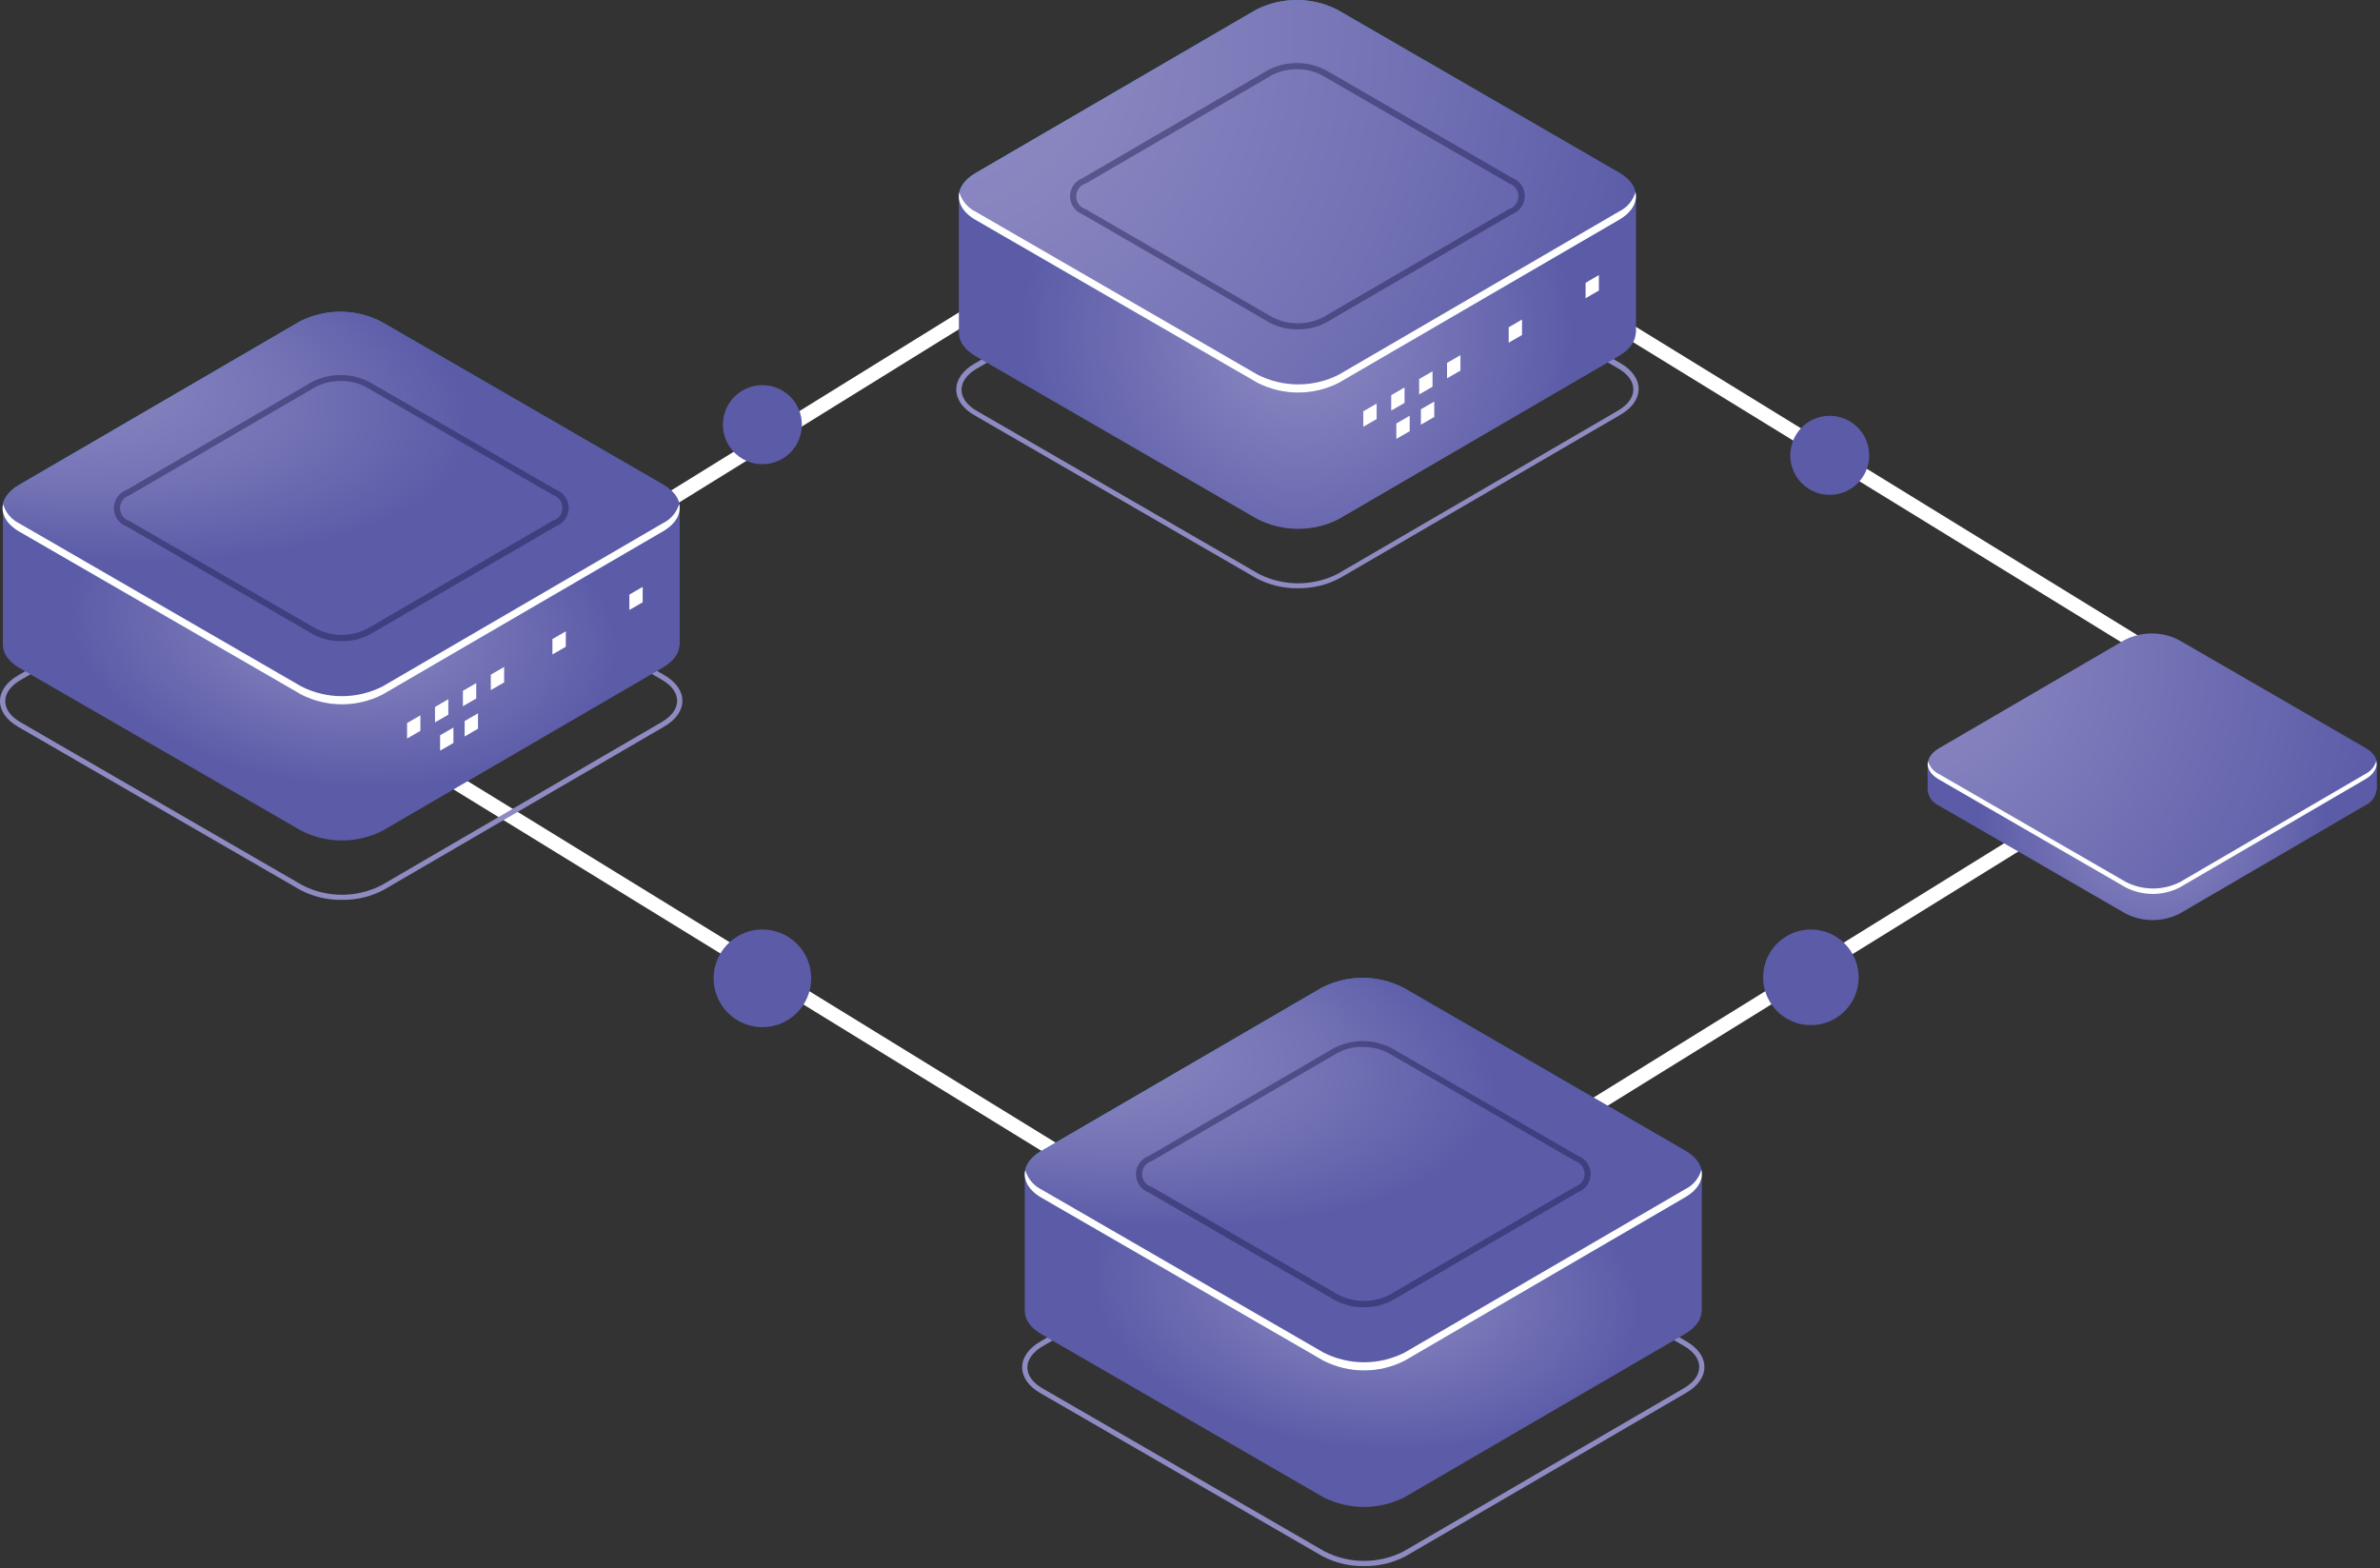 <svg width="607" height="400" viewBox="0 0 607 400" fill="none" xmlns="http://www.w3.org/2000/svg">
<rect x="0" y="0" width="607" height="400" fill="#333333" stroke="none"/>
<path d="M331.084 150.012C327.36 150.084 323.68 149.203 320.393 147.451L248.505 105.893C245.528 104.172 243.891 101.828 243.891 99.335C243.891 96.841 245.528 94.484 248.505 92.763L320.014 51.123C325.914 47.722 335.509 47.722 341.396 51.123L413.296 92.627C416.274 94.362 417.911 96.692 417.911 99.199C417.911 101.706 416.274 104.036 413.296 105.771L341.788 147.396C338.502 149.169 334.816 150.07 331.084 150.012V150.012ZM330.705 49.891C327.217 49.822 323.769 50.647 320.69 52.289L249.182 93.982C246.624 95.446 245.23 97.37 245.23 99.402C245.23 101.435 246.584 103.332 249.182 104.822L321.069 146.38C324.177 147.95 327.609 148.768 331.09 148.768C334.571 148.768 338.004 147.95 341.112 146.38L412.62 104.741C415.178 103.264 416.572 101.353 416.572 99.321C416.572 97.288 415.218 95.391 412.62 93.901L340.746 52.289C337.659 50.643 334.202 49.818 330.705 49.891V49.891Z" fill="#8E8BC3"/>
<path d="M328.635 322.097C318.458 322.097 308.335 319.726 300.513 314.956L111.484 198.751C103.649 193.941 99.305 187.41 99.305 180.391C99.305 173.372 103.622 166.841 111.484 162.03L299.593 45.609C315.102 36.124 340.314 36.124 355.822 45.609L544.851 161.814C552.7 166.637 557.031 173.155 557.031 180.174C557.031 187.193 552.714 193.724 544.851 198.534L356.756 314.956C349.002 319.726 338.811 322.097 328.635 322.097ZM327.647 42.153C318.092 42.153 308.552 44.376 301.284 48.847L113.257 165.269C106.491 169.334 102.85 174.754 102.85 180.391C102.85 186.028 106.545 191.38 113.244 195.513L302.272 311.718C316.82 320.647 340.462 320.647 355.051 311.718L543.078 195.296C549.845 191.231 553.485 185.811 553.485 180.174C553.485 174.537 549.791 169.185 543.078 165.052L353.995 48.847C346.728 44.376 337.187 42.153 327.647 42.153V42.153Z" fill="white"/>
<path d="M417.249 84.795V50.283L373.673 56.042L341.072 37.194C337.861 35.565 334.312 34.715 330.712 34.715C327.113 34.715 323.564 35.565 320.353 37.194L315.278 40.419L244.555 49.904V85.039C244.636 87.153 246.043 89.24 248.818 90.839L320.705 132.397C323.916 134.026 327.465 134.876 331.064 134.876C334.664 134.876 338.213 134.026 341.424 132.397L412.932 90.757C415.639 89.159 417.087 87.085 417.181 84.985L417.249 84.795Z" fill="url(#paint0_radial_219_2)"/>
<path d="M412.959 44.037L341.071 2.479C337.861 0.849 334.312 0 330.712 0C327.112 0 323.563 0.849 320.352 2.479L248.844 44.118C243.12 47.424 243.12 52.777 248.844 56.083L320.731 97.641C323.942 99.27 327.491 100.12 331.091 100.12C334.69 100.12 338.24 99.27 341.45 97.641L412.959 56.042C418.669 52.709 418.669 47.343 412.959 44.037Z" fill="url(#paint1_radial_219_2)"/>
<path d="M412.959 44.037L341.071 2.479C337.861 0.849 334.312 0 330.712 0C327.112 0 323.563 0.849 320.352 2.479L248.844 44.118C243.12 47.424 243.12 52.777 248.844 56.083L320.731 97.641C323.942 99.27 327.491 100.12 331.091 100.12C334.69 100.12 338.24 99.27 341.45 97.641L412.959 56.042C418.669 52.709 418.669 47.343 412.959 44.037Z" fill="url(#paint2_radial_219_2)"/>
<path opacity="0.4" d="M331.018 83.996C328.496 84.051 326.002 83.454 323.778 82.261L276.142 54.687C275.194 54.337 274.376 53.705 273.798 52.875C273.22 52.045 272.91 51.058 272.91 50.046C272.91 49.035 273.22 48.047 273.798 47.217C274.376 46.388 275.194 45.755 276.142 45.405L323.508 17.818C325.755 16.675 328.241 16.079 330.761 16.079C333.282 16.079 335.767 16.675 338.015 17.818L385.651 45.351C386.599 45.701 387.417 46.333 387.995 47.163C388.573 47.993 388.883 48.98 388.883 49.992C388.883 51.004 388.573 51.991 387.995 52.821C387.417 53.651 386.599 54.283 385.651 54.633L338.286 82.221C336.054 83.422 333.552 84.033 331.018 83.996ZM330.775 17.669C328.523 17.624 326.296 18.156 324.306 19.213L276.941 46.788C276.228 46.994 275.602 47.427 275.156 48.021C274.711 48.615 274.47 49.337 274.47 50.08C274.47 50.823 274.711 51.546 275.156 52.139C275.602 52.733 276.228 53.166 276.941 53.373L324.509 80.906C326.515 81.929 328.734 82.461 330.985 82.461C333.235 82.461 335.454 81.929 337.46 80.906L384.826 53.332C385.531 53.117 386.148 52.681 386.587 52.089C387.026 51.496 387.262 50.777 387.262 50.039C387.262 49.302 387.026 48.583 386.587 47.99C386.148 47.398 385.531 46.962 384.826 46.747L337.189 19.213C335.216 18.165 333.009 17.634 330.775 17.669Z" fill="#161341"/>
<path d="M412.959 53.915L341.451 95.554C338.24 97.184 334.691 98.033 331.091 98.033C327.492 98.033 323.943 97.184 320.732 95.554L248.845 53.996C247.843 53.51 246.954 52.819 246.235 51.967C245.517 51.115 244.986 50.121 244.676 49.05C244.149 51.557 245.516 54.172 248.845 56.083L320.732 97.641C323.943 99.27 327.492 100.12 331.091 100.12C334.691 100.12 338.24 99.27 341.451 97.641L412.959 56.042C416.275 54.118 417.655 51.503 417.114 49.01C416.803 50.073 416.273 51.06 415.558 51.905C414.842 52.75 413.956 53.435 412.959 53.915V53.915Z" fill="white"/>
<path d="M351.1 106.868L347.703 108.833V104.89L351.1 102.925V106.868Z" fill="white"/>
<path d="M358.217 102.749L354.82 104.714V100.784L358.217 98.806V102.749Z" fill="white"/>
<path d="M365.352 98.63L361.941 100.595V96.665L365.352 94.7V98.63Z" fill="white"/>
<path d="M359.531 109.971L356.121 111.936V107.993L359.531 106.028V109.971Z" fill="white"/>
<path d="M365.797 106.34L362.387 108.305V104.375L365.797 102.41V106.34Z" fill="white"/>
<path d="M388.178 85.432L384.781 87.397V83.467L388.178 81.489V85.432Z" fill="white"/>
<path d="M407.787 74.091L404.391 76.056V72.126L407.787 70.148V74.091Z" fill="white"/>
<path d="M372.469 94.511L369.059 96.475V92.546L372.469 90.581V94.511Z" fill="white"/>
<path d="M87.207 229.483C83.483 229.555 79.803 228.674 76.516 226.922L4.628 185.364C1.651 183.643 0 181.299 0 178.805C0 176.312 1.651 173.955 4.628 172.234L76.137 130.608C79.45 128.925 83.112 128.048 86.828 128.048C90.543 128.048 94.206 128.925 97.519 130.608L169.406 172.166C172.397 173.887 174.034 176.231 174.034 178.724C174.034 181.217 172.397 183.575 169.406 185.296L97.898 226.922C94.61 228.674 90.93 229.555 87.207 229.483V229.483ZM86.828 129.361C83.34 129.292 79.892 130.118 76.813 131.76L5.305 173.399C2.747 174.876 1.34 176.786 1.34 178.819C1.34 180.852 2.693 182.749 5.305 184.239L77.179 225.797C80.287 227.373 83.722 228.195 87.207 228.195C90.691 228.195 94.126 227.373 97.234 225.797L168.743 184.158C171.287 182.681 172.694 180.77 172.694 178.738C172.694 176.705 171.341 174.808 168.743 173.318L96.856 131.76C93.768 130.132 90.316 129.321 86.828 129.402V129.361Z" fill="#8E8BC3"/>
<path d="M173.357 164.307V129.795L129.808 135.608L97.153 116.76C93.945 115.129 90.398 114.279 86.8 114.279C83.203 114.279 79.656 115.129 76.448 116.76L71.44 119.998L0.73 129.483V164.578C0.812 166.692 2.206 168.778 4.993 170.377L76.853 211.867C80.061 213.498 83.609 214.348 87.206 214.348C90.804 214.348 94.351 213.498 97.559 211.867L169.067 170.242C171.842 168.643 173.235 166.556 173.33 164.456L173.357 164.307Z" fill="url(#paint3_radial_219_2)"/>
<path d="M169.066 123.548L97.152 81.99C93.944 80.36 90.397 79.51 86.799 79.51C83.201 79.51 79.654 80.36 76.446 81.99L4.938 123.63C-0.787 126.936 -0.787 132.288 4.938 135.594L76.852 177.152C80.06 178.783 83.607 179.633 87.205 179.633C90.803 179.633 94.35 178.783 97.558 177.152L169.066 135.527C174.79 132.22 174.79 126.855 169.066 123.548Z" fill="url(#paint4_radial_219_2)"/>
<path d="M169.066 123.548L97.152 81.99C93.944 80.36 90.397 79.51 86.799 79.51C83.201 79.51 79.654 80.36 76.446 81.99L4.938 123.63C-0.787 126.936 -0.787 132.288 4.938 135.594L76.852 177.152C80.06 178.783 83.607 179.633 87.205 179.633C90.803 179.633 94.35 178.783 97.558 177.152L169.066 135.527C174.79 132.22 174.79 126.855 169.066 123.548Z" fill="url(#paint5_radial_219_2)"/>
<path opacity="0.4" d="M87.14 163.507C84.613 163.561 82.115 162.964 79.886 161.773L32.263 134.239C31.315 133.89 30.497 133.257 29.919 132.427C29.341 131.598 29.031 130.61 29.031 129.598C29.031 128.587 29.341 127.599 29.919 126.77C30.497 125.94 31.315 125.307 32.263 124.958L79.629 97.37C81.876 96.234 84.358 95.642 86.876 95.642C89.393 95.642 91.875 96.234 94.123 97.37L141.813 124.903C142.76 125.256 143.576 125.891 144.152 126.721C144.729 127.552 145.038 128.54 145.038 129.551C145.038 130.563 144.729 131.55 144.152 132.381C143.576 133.211 142.76 133.846 141.813 134.199L94.447 161.732C92.206 162.946 89.688 163.558 87.14 163.507ZM86.896 97.18C84.639 97.134 82.408 97.666 80.414 98.725L33.048 126.313C32.343 126.527 31.726 126.963 31.287 127.556C30.848 128.149 30.611 128.867 30.611 129.605C30.611 130.343 30.848 131.061 31.287 131.654C31.726 132.247 32.343 132.683 33.048 132.898L80.671 160.377C82.676 161.393 84.892 161.922 87.14 161.922C89.387 161.922 91.603 161.393 93.608 160.377L140.974 132.79C141.686 132.583 142.312 132.15 142.758 131.556C143.204 130.962 143.445 130.24 143.445 129.497C143.445 128.754 143.204 128.031 142.758 127.438C142.312 126.844 141.686 126.411 140.974 126.204L93.365 98.725C91.375 97.668 89.148 97.136 86.896 97.18V97.18Z" fill="#161341"/>
<path d="M169.067 133.426L97.559 175.066C94.351 176.696 90.804 177.546 87.206 177.546C83.608 177.546 80.061 176.696 76.853 175.066L4.966 133.508C3.961 133.026 3.07 132.336 2.351 131.483C1.632 130.631 1.103 129.635 0.798 128.562C0.257 131.069 1.637 133.684 4.966 135.594L76.853 177.152C80.061 178.783 83.608 179.633 87.206 179.633C90.804 179.633 94.351 178.783 97.559 177.152L169.067 135.527C172.396 133.603 173.776 130.987 173.235 128.494C172.925 129.563 172.394 130.555 171.676 131.405C170.958 132.255 170.069 132.943 169.067 133.426V133.426Z" fill="white"/>
<path d="M347.892 399.4C344.169 399.473 340.489 398.591 337.201 396.839L265.314 355.281C262.337 353.56 260.699 351.216 260.699 348.709C260.699 346.202 262.337 343.872 265.314 342.151L336.822 300.512C340.137 298.835 343.799 297.961 347.513 297.961C351.227 297.961 354.889 298.835 358.204 300.512L430.064 342.07C433.055 343.791 434.693 346.135 434.693 348.641C434.693 351.148 433.055 353.479 430.064 355.2L358.57 396.839C355.286 398.587 351.611 399.468 347.892 399.4V399.4ZM347.513 299.279C344.025 299.21 340.578 300.035 337.499 301.677L265.991 343.303C263.433 344.78 262.026 346.704 262.026 348.723C262.026 350.742 263.379 352.666 265.991 354.143L337.878 395.687C340.983 397.264 344.417 398.086 347.899 398.086C351.381 398.086 354.815 397.264 357.92 395.687L429.428 354.061C431.986 352.584 433.38 350.66 433.38 348.641C433.38 346.622 432.027 344.712 429.428 343.221L357.541 301.663C354.457 300.025 351.004 299.204 347.513 299.279Z" fill="#8E8BC3"/>
<path d="M434.044 334.17V299.672L390.481 305.485L357.867 286.636C354.659 285.006 351.112 284.156 347.514 284.156C343.916 284.156 340.369 285.006 337.161 286.636L332.073 289.861L261.363 299.346V334.482C261.444 336.582 262.852 338.682 265.626 340.281L337.513 381.839C340.721 383.47 344.268 384.319 347.866 384.319C351.464 384.319 355.011 383.47 358.219 381.839L429.727 340.2C432.501 338.601 433.895 336.528 433.99 334.427L434.044 334.17Z" fill="url(#paint6_radial_219_2)"/>
<path d="M429.754 293.425L357.866 251.867C354.658 250.237 351.111 249.387 347.514 249.387C343.916 249.387 340.369 250.237 337.161 251.867L265.653 293.493C259.928 296.799 259.928 302.165 265.653 305.471L337.54 347.029C340.748 348.66 344.295 349.509 347.893 349.509C351.49 349.509 355.037 348.66 358.245 347.029L429.754 305.363C435.478 302.084 435.478 296.731 429.754 293.425Z" fill="url(#paint7_radial_219_2)"/>
<path d="M429.754 293.425L357.866 251.867C354.658 250.237 351.111 249.387 347.514 249.387C343.916 249.387 340.369 250.237 337.161 251.867L265.653 293.493C259.928 296.799 259.928 302.165 265.653 305.471L337.54 347.029C340.748 348.66 344.295 349.509 347.893 349.509C351.49 349.509 355.037 348.66 358.245 347.029L429.754 305.363C435.478 302.084 435.478 296.731 429.754 293.425Z" fill="url(#paint8_radial_219_2)"/>
<path opacity="0.4" d="M347.823 333.384C345.297 333.431 342.801 332.835 340.57 331.65L292.947 304.116C291.999 303.766 291.181 303.134 290.603 302.304C290.025 301.474 289.715 300.487 289.715 299.475C289.715 298.463 290.025 297.476 290.603 296.646C291.181 295.816 291.999 295.184 292.947 294.834L340.312 267.246C342.56 266.104 345.045 265.508 347.566 265.508C350.087 265.508 352.572 266.104 354.82 267.246L402.442 294.78C403.39 295.13 404.209 295.762 404.787 296.592C405.365 297.422 405.674 298.409 405.674 299.421C405.674 300.433 405.365 301.42 404.787 302.25C404.209 303.08 403.39 303.712 402.442 304.062L355.077 331.65C352.845 332.835 350.349 333.431 347.823 333.384V333.384ZM347.58 266.989C345.325 266.941 343.097 267.478 341.111 268.547L293.745 296.121C293.033 296.328 292.407 296.761 291.961 297.355C291.516 297.949 291.275 298.671 291.275 299.414C291.275 300.157 291.516 300.879 291.961 301.473C292.407 302.067 293.033 302.5 293.745 302.707L341.381 330.24C343.389 331.256 345.607 331.785 347.857 331.785C350.107 331.785 352.325 331.256 354.333 330.24L401.698 302.666C402.403 302.451 403.02 302.015 403.459 301.423C403.898 300.83 404.135 300.111 404.135 299.373C404.135 298.636 403.898 297.917 403.459 297.324C403.02 296.732 402.403 296.296 401.698 296.081L354.062 268.547C352.066 267.496 349.834 266.978 347.58 267.043V266.989Z" fill="#161341"/>
<path d="M429.754 303.303L358.246 344.942C355.038 346.573 351.491 347.423 347.894 347.423C344.296 347.423 340.749 346.573 337.541 344.942L265.654 303.384C264.654 302.895 263.767 302.202 263.049 301.351C262.332 300.499 261.799 299.508 261.485 298.439C260.944 300.945 262.324 303.547 265.654 305.471L337.541 347.029C340.749 348.66 344.296 349.509 347.894 349.509C351.491 349.509 355.038 348.66 358.246 347.029L429.754 305.363C433.084 303.452 434.464 300.837 433.923 298.33C433.621 299.408 433.093 300.409 432.374 301.267C431.656 302.124 430.762 302.818 429.754 303.303V303.303Z" fill="white"/>
<path d="M107.221 186.38L103.824 188.345V184.402L107.221 182.437V186.38Z" fill="white"/>
<path d="M114.342 182.261L110.945 184.225V180.296L114.342 178.318V182.261Z" fill="white"/>
<path d="M121.459 178.141L118.062 180.106V176.177L121.459 174.212V178.141Z" fill="white"/>
<path d="M115.639 189.483L112.242 191.448V187.518L115.639 185.553V189.483Z" fill="white"/>
<path d="M121.905 185.851L118.508 187.83V183.887L121.905 181.922V185.851Z" fill="white"/>
<path d="M144.301 164.944L140.891 166.908V162.979L144.301 161.014V164.944Z" fill="white"/>
<path d="M163.912 153.602L160.516 155.567V151.638L163.912 149.673V153.602Z" fill="white"/>
<path d="M128.576 174.022L125.18 176.001V172.057L128.576 170.093V174.022Z" fill="white"/>
<path d="M606.209 201.407V194.916L577.316 198.778L555.663 186.271C553.533 185.189 551.177 184.626 548.788 184.626C546.399 184.626 544.044 185.189 541.914 186.271L538.544 188.412L491.625 194.673V201.583C491.727 202.413 492.041 203.204 492.536 203.878C493.032 204.552 493.692 205.087 494.453 205.431L542.144 233.006C544.274 234.088 546.629 234.651 549.018 234.651C551.407 234.651 553.763 234.088 555.893 233.006L603.259 205.377C604.019 205.035 604.679 204.502 605.174 203.83C605.669 203.159 605.984 202.371 606.087 201.542V201.542L606.209 201.407Z" fill="url(#paint9_radial_219_2)"/>
<path d="M603.352 190.77L555.662 163.196C553.532 162.114 551.176 161.55 548.788 161.55C546.399 161.55 544.043 162.114 541.913 163.196L494.547 190.824C490.745 193.019 490.745 196.569 494.547 198.765L542.238 226.339C544.368 227.421 546.723 227.985 549.112 227.985C551.501 227.985 553.857 227.421 555.987 226.339L603.352 198.71C607.155 196.515 607.155 192.965 603.352 190.77Z" fill="url(#paint10_radial_219_2)"/>
<path d="M603.353 197.328L555.987 224.957C553.855 226.032 551.5 226.593 549.113 226.593C546.725 226.593 544.37 226.032 542.238 224.957L494.48 197.382C493.814 197.06 493.224 196.602 492.746 196.037C492.268 195.472 491.914 194.814 491.706 194.103C491.354 195.756 492.274 197.491 494.48 198.765L542.17 226.339C544.301 227.421 546.656 227.985 549.045 227.985C551.434 227.985 553.789 227.421 555.92 226.339L603.285 198.71C605.491 197.437 606.411 195.702 606.059 194.049C605.859 194.753 605.515 195.408 605.049 195.973C604.583 196.537 604.006 196.999 603.353 197.328Z" fill="white"/>
<path d="M206.879 249.252C206.93 251.719 206.247 254.146 204.918 256.224C203.588 258.303 201.672 259.939 199.413 260.924C197.153 261.91 194.652 262.202 192.227 261.762C189.801 261.321 187.561 260.17 185.791 258.452C184.021 256.735 182.8 254.53 182.284 252.117C181.767 249.704 181.979 247.191 182.891 244.899C183.804 242.606 185.376 240.637 187.409 239.241C189.441 237.844 191.842 237.084 194.307 237.057C197.589 237.006 200.756 238.262 203.114 240.549C205.471 242.836 206.825 245.966 206.879 249.252V249.252Z" fill="#5B5BA8"/>
<path d="M204.511 108.196C204.533 110.19 203.963 112.145 202.875 113.815C201.786 115.484 200.228 116.793 198.396 117.576C196.565 118.359 194.543 118.58 192.585 118.212C190.628 117.844 188.824 116.903 187.401 115.509C185.978 114.114 185 112.328 184.59 110.377C184.181 108.426 184.358 106.397 185.1 104.547C185.843 102.697 187.116 101.108 188.76 99.983C190.403 98.857 192.343 98.245 194.335 98.223C195.657 98.209 196.969 98.456 198.196 98.949C199.423 99.442 200.541 100.173 201.486 101.099C202.431 102.025 203.185 103.129 203.704 104.346C204.223 105.564 204.497 106.872 204.511 108.196Z" fill="#5B5BA8"/>
<path d="M474.031 249.252C474.031 251.656 473.321 254.006 471.991 256.007C470.661 258.008 468.77 259.571 466.555 260.499C464.341 261.428 461.902 261.68 459.544 261.225C457.187 260.769 455.017 259.627 453.306 257.94C451.595 256.253 450.421 254.098 449.929 251.745C449.438 249.392 449.653 246.947 450.545 244.715C451.438 242.484 452.97 240.566 454.948 239.204C456.926 237.841 459.262 237.094 461.662 237.057C463.277 237.032 464.882 237.329 466.381 237.93C467.881 238.532 469.246 239.426 470.397 240.561C471.548 241.696 472.462 243.049 473.086 244.541C473.71 246.033 474.031 247.634 474.031 249.252Z" fill="#5B5BA8"/>
<path d="M476.726 116.015C476.748 118.011 476.177 119.968 475.086 121.639C473.995 123.31 472.433 124.619 470.599 125.4C468.764 126.181 466.739 126.4 464.781 126.027C462.822 125.655 461.018 124.709 459.597 123.309C458.176 121.909 457.202 120.118 456.798 118.163C456.395 116.208 456.58 114.177 457.33 112.328C458.081 110.479 459.363 108.894 461.014 107.775C462.665 106.656 464.61 106.053 466.604 106.042C469.264 106.031 471.82 107.073 473.716 108.941C475.612 110.809 476.694 113.351 476.726 116.015V116.015Z" fill="#5B5BA8"/>
<defs>
<radialGradient id="paint0_radial_219_2" cx="0" cy="0" r="1" gradientUnits="userSpaceOnUse" gradientTransform="translate(330.895 84.823) scale(70.547 70.636)">
<stop stop-color="#8E8BC3"/>
<stop offset="1" stop-color="#5B5BA8"/>
</radialGradient>
<radialGradient id="paint1_radial_219_2" cx="0" cy="0" r="1" gradientUnits="userSpaceOnUse" gradientTransform="translate(212.576 -6.6) scale(271.945 272.288)">
<stop stop-color="#2AC3EA"/>
<stop offset="0.15" stop-color="#2AB5DE"/>
<stop offset="0.43" stop-color="#2990C0"/>
<stop offset="0.81" stop-color="#28558F"/>
<stop offset="1" stop-color="#273675"/>
</radialGradient>
<radialGradient id="paint2_radial_219_2" cx="0" cy="0" r="1" gradientUnits="userSpaceOnUse" gradientTransform="translate(236.57 9.81) scale(186.972 187.207)">
<stop stop-color="#8E8BC3"/>
<stop offset="0.26" stop-color="#8784BF"/>
<stop offset="0.66" stop-color="#7271B4"/>
<stop offset="1" stop-color="#5B5BA8"/>
</radialGradient>
<radialGradient id="paint3_radial_219_2" cx="0" cy="0" r="1" gradientUnits="userSpaceOnUse" gradientTransform="translate(87.417 160.463) rotate(5.467) scale(70.156 40.038)">
<stop stop-color="#8E8BC3"/>
<stop offset="1" stop-color="#5B5BA8"/>
</radialGradient>
<radialGradient id="paint4_radial_219_2" cx="0" cy="0" r="1" gradientUnits="userSpaceOnUse" gradientTransform="translate(-31.303 72.912) scale(271.945 272.288)">
<stop stop-color="#2AC3EA"/>
<stop offset="0.15" stop-color="#2AB5DE"/>
<stop offset="0.43" stop-color="#2990C0"/>
<stop offset="0.81" stop-color="#28558F"/>
<stop offset="1" stop-color="#273675"/>
</radialGradient>
<radialGradient id="paint5_radial_219_2" cx="0" cy="0" r="1" gradientUnits="userSpaceOnUse" gradientTransform="translate(-4.497 91.357) rotate(9.192) scale(125.893 48.352)">
<stop stop-color="#8E8BC3"/>
<stop offset="0.26" stop-color="#8784BF"/>
<stop offset="0.66" stop-color="#7271B4"/>
<stop offset="1" stop-color="#5B5BA8"/>
</radialGradient>
<radialGradient id="paint6_radial_219_2" cx="0" cy="0" r="1" gradientUnits="userSpaceOnUse" gradientTransform="translate(348.194 329.472) rotate(5.467) scale(70.156 40.038)">
<stop stop-color="#8E8BC3"/>
<stop offset="1" stop-color="#5B5BA8"/>
</radialGradient>
<radialGradient id="paint7_radial_219_2" cx="0" cy="0" r="1" gradientUnits="userSpaceOnUse" gradientTransform="translate(229.384 242.789) scale(271.945 272.288)">
<stop stop-color="#2AC3EA"/>
<stop offset="0.15" stop-color="#2AB5DE"/>
<stop offset="0.43" stop-color="#2990C0"/>
<stop offset="0.81" stop-color="#28558F"/>
<stop offset="1" stop-color="#273675"/>
</radialGradient>
<radialGradient id="paint8_radial_219_2" cx="0" cy="0" r="1" gradientUnits="userSpaceOnUse" gradientTransform="translate(257.357 261.357) rotate(9.192) scale(125.893 48.352)">
<stop stop-color="#8E8BC3"/>
<stop offset="0.26" stop-color="#8784BF"/>
<stop offset="0.66" stop-color="#7271B4"/>
<stop offset="1" stop-color="#5B5BA8"/>
</radialGradient>
<radialGradient id="paint9_radial_219_2" cx="0" cy="0" r="1" gradientUnits="userSpaceOnUse" gradientTransform="translate(548.924 209.632) scale(44.199 44.254)">
<stop stop-color="#8E8BC3"/>
<stop offset="1" stop-color="#5B5BA8"/>
</radialGradient>
<radialGradient id="paint10_radial_219_2" cx="0" cy="0" r="1" gradientUnits="userSpaceOnUse" gradientTransform="translate(486.333 168.06) scale(124.057 124.213)">
<stop stop-color="#8E8BC3"/>
<stop offset="1" stop-color="#5B5BA8"/>
</radialGradient>
</defs>
</svg>
